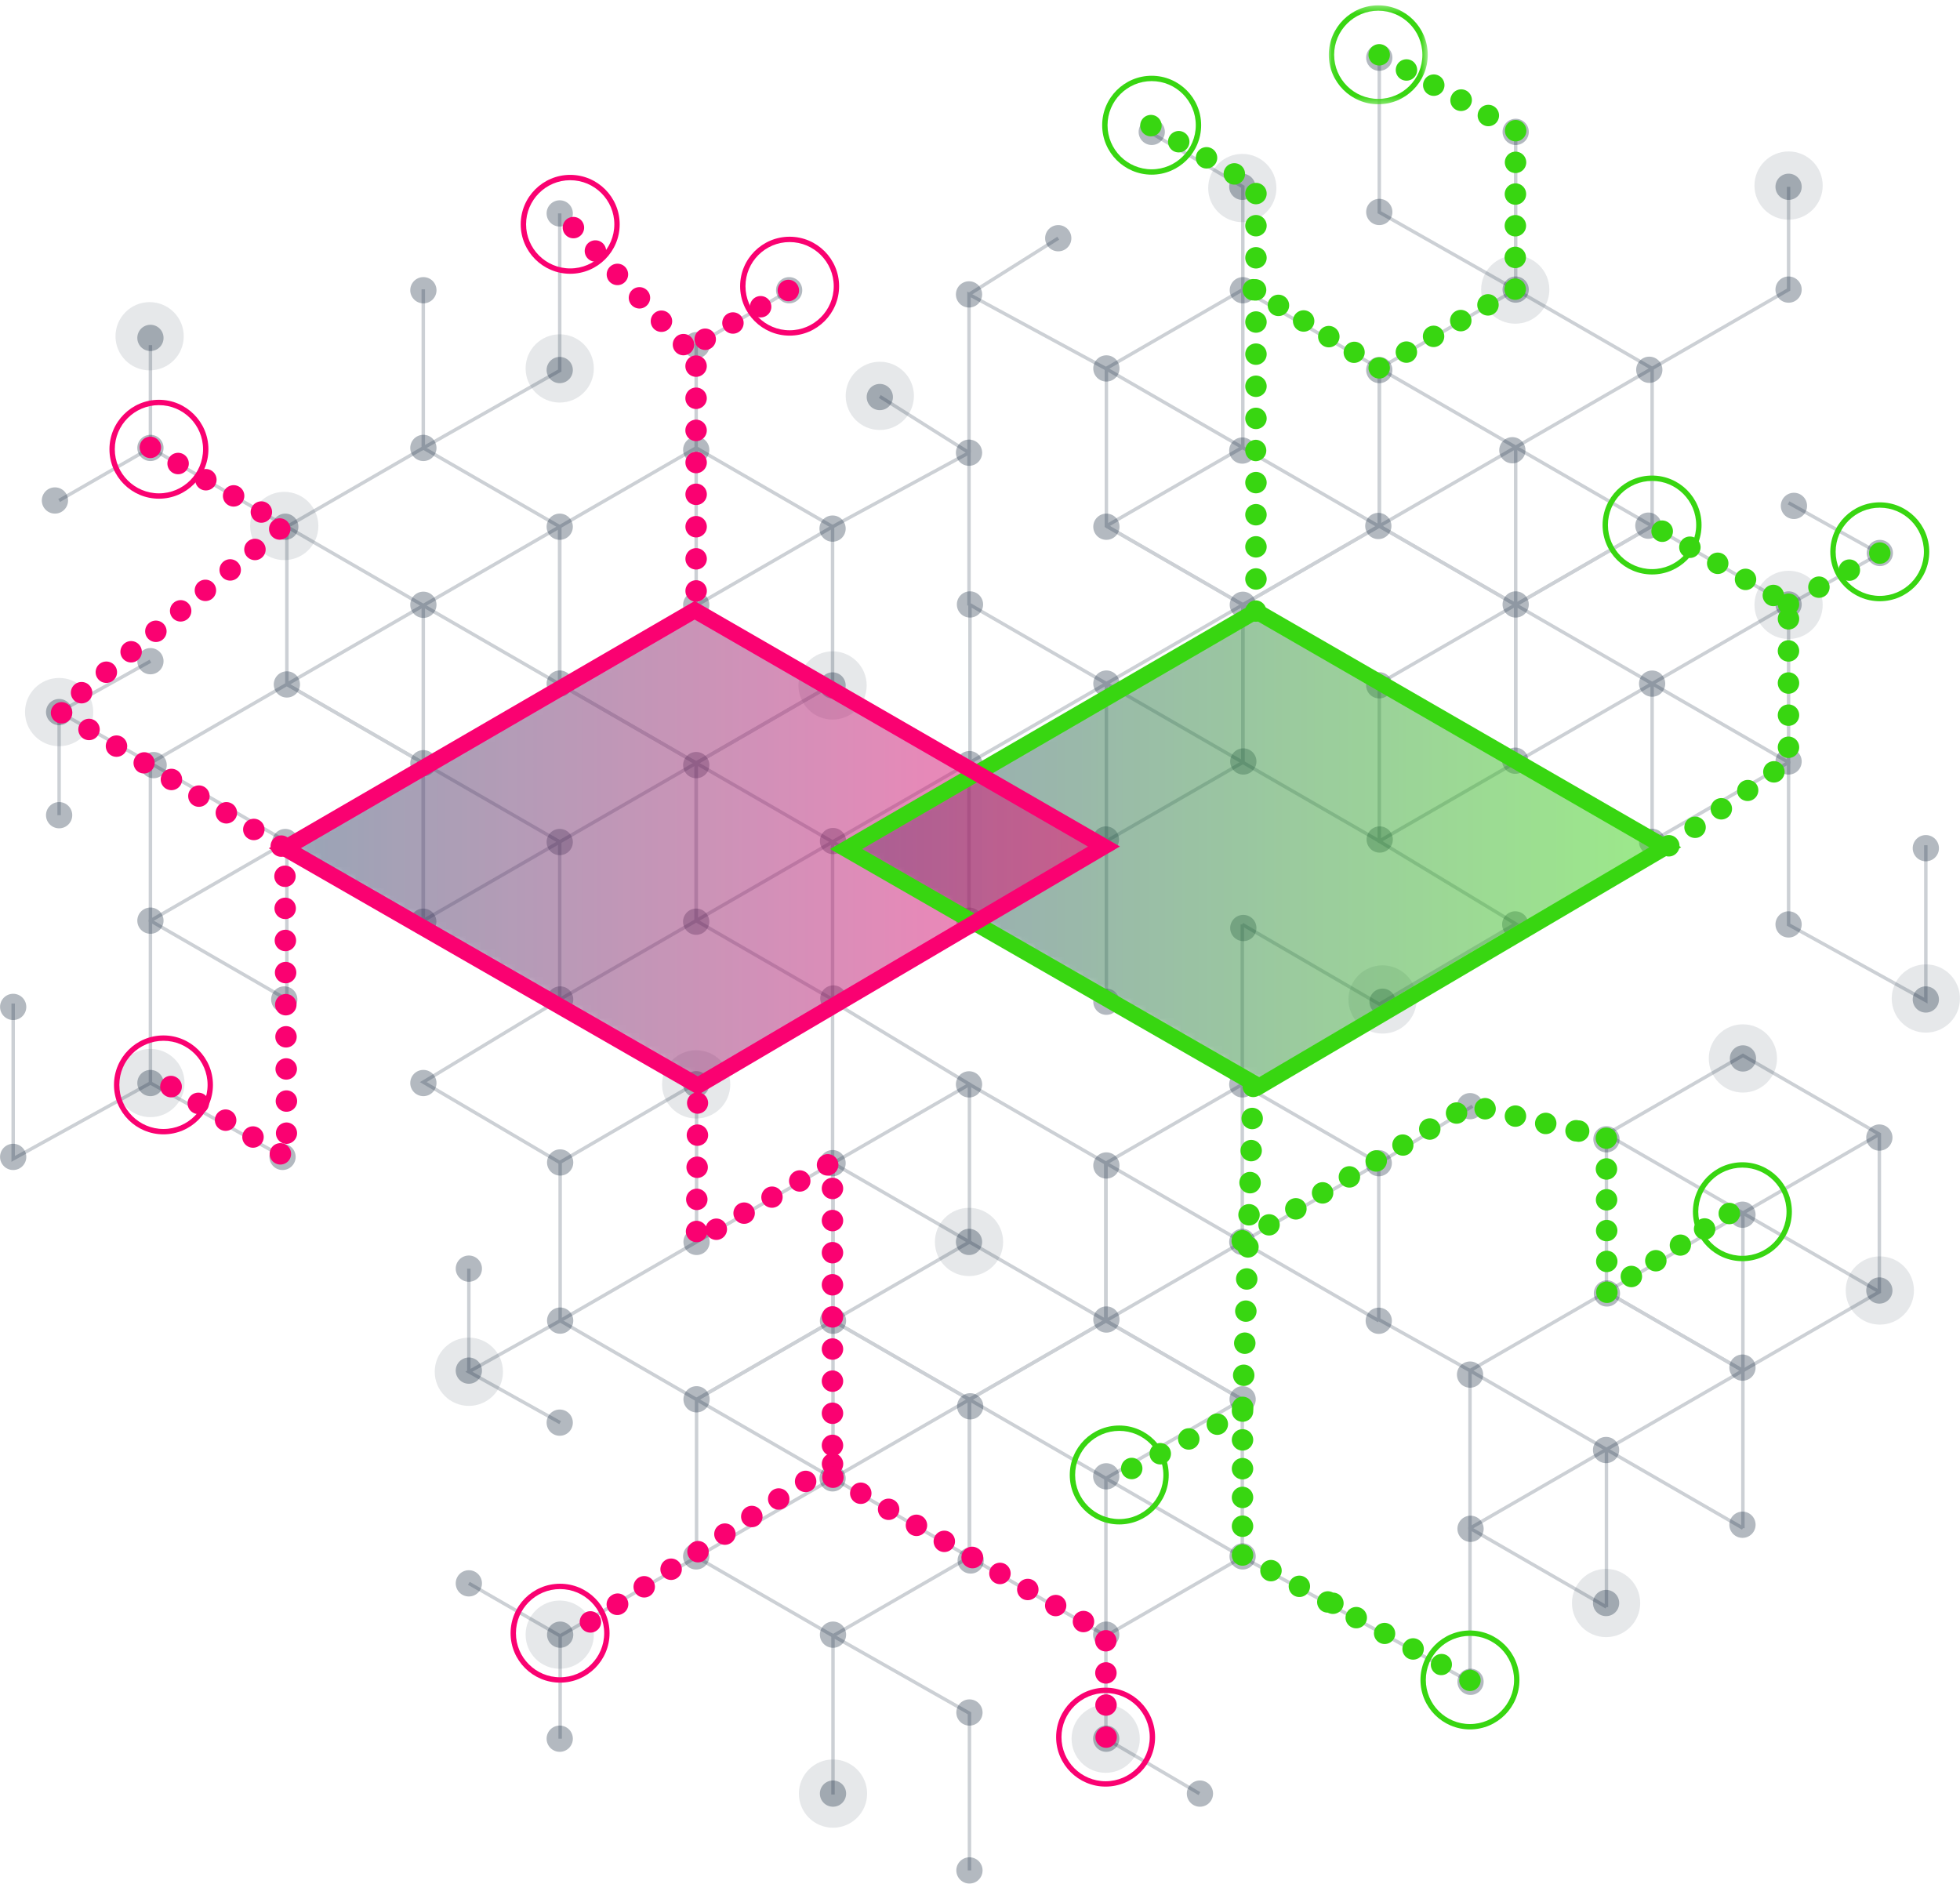 <svg xmlns="http://www.w3.org/2000/svg" xmlns:xlink="http://www.w3.org/1999/xlink" width="284" height="273" viewBox="0 0 284 273">
    <defs>
        <path id="a" d="M.515 34.713L59.895.238l59.308 34.224-58.831 34.647z"/>
        <linearGradient id="b" x1="0%" x2="100.016%" y1="50.002%" y2="50.002%">
            <stop offset="0%" stop-color="#304A6C"/>
            <stop offset="100%" stop-color="#38D611"/>
        </linearGradient>
        <path id="d" d="M.656 34.604L60.036.129l59.308 34.223L60.51 69z"/>
        <linearGradient id="e" x1="-.143%" y1="49.996%" y2="49.996%">
            <stop offset="0%" stop-color="#304A6C"/>
            <stop offset="100%" stop-color="#FA0171"/>
        </linearGradient>
        <path id="g" d="M.102.33h14.34V14.66H.101z"/>
    </defs>
    <g fill="none" fill-rule="evenodd">
        <g stroke="#00152B" stroke-width=".5" opacity=".2">
            <path d="M81.103 99.155V76.32L61.332 64.903 41.568 76.32v22.835l19.764 11.417z"/>
            <path d="M61.332 110.588v-22.85L41.568 76.32 21.797 64.903V50.008"/>
            <path d="M81.103 76.32L61.332 87.738 41.568 99.155M81.103 99.155L61.332 87.738M120.638 99.147l-19.764 11.418v22.834l19.764 11.418 19.771-11.418v-22.834"/>
            <path d="M100.874 110.565l19.764 11.417v45.933"/>
            <path d="M140.41 110.565l-19.772 11.417-19.764 11.417"/>
            <path d="M120.638 121.982l19.771 11.417 13.587 8.259 6.317 3.842V99.046l19.77-11.417M120.638 99.147V76.313l-19.764-11.418-19.771 11.418v22.834l19.771 11.418z"/>
            <path d="M81.103 99.147l19.771-11.417 19.764-11.417 19.771-10.72V87.73M61.332 133.407v-22.835L41.568 99.155l-19.771 11.417v22.835l19.771 11.417"/>
            <path d="M21.797 95.802l-13.23 7.374 13.23 7.396 19.771 11.418v22.85"/>
            <path d="M61.332 110.572L41.568 121.99l-19.771 11.417v23.518l-19.888 10.99v-22.508M61.332 133.407L41.568 121.99"/>
            <path d="M100.874 133.4v-22.835L81.103 99.147l-19.771 11.418v22.834l19.771 11.418z"/>
            <path d="M61.332 110.565l19.771 11.417v22.85l-19.771 11.96 19.771 11.643 19.771-11.51M100.874 110.565l-19.771 11.417-19.771 11.417M8.567 72.517l13.23-7.614M8.567 118.117v-14.941M81.103 30.923v22.772L61.332 64.903V41.921M120.638 99.147L100.874 87.73V50.008l13.549-7.955M127.482 57.452l12.927 8.142M41.568 167.915l-19.771-10.99M272.314 187.18v-22.835l-19.771-11.417-19.772 11.417v22.835l19.772 11.417z"/>
            <path d="M272.314 164.345l-19.771 11.417-19.772 11.418M252.543 221.432v-22.835L232.77 187.18 213 198.597v22.835l19.771 11.41"/>
            <path d="M199.778 191.192L213 198.597l19.771 11.417v22.843"/>
            <path d="M213 244.166v-22.734l19.771-11.418 19.772-11.417v-22.858M252.543 221.424l-19.772-11.41M199.855 76.22V53.384l19.764-11.418 19.771 11.418v22.834L219.62 87.637z"/>
            <path d="M219.619 87.645V64.802l19.771-11.417 19.772-11.418V27.065"/>
            <path d="M199.855 53.385l19.764 11.417L239.39 76.22M199.855 76.22l19.764-11.418M160.313 76.212l19.77 11.417v22.835l-19.77 11.41-19.764-11.41V87.629"/>
            <path d="M140.549 87.629l19.764 11.417 19.77 11.418M160.313 99.046l-19.764 11.418M160.313 76.212V53.377l19.77-11.417 19.772 11.417v22.835l-19.771 11.417z"/>
            <path d="M199.716 76.212l-19.764-11.418-19.771-11.417-19.772-10.719V65.57M219.619 110.464V87.637l19.771-11.418 19.772 11.418v22.827L239.39 121.88"/>
            <path d="M259.162 72.859l13.222 7.373-13.222 7.405-19.772 11.417v22.843"/>
            <path d="M219.619 87.637l19.771 11.417 19.772 11.41v23.517l19.887 10.999V122.47M219.619 110.464l19.771-11.41"/>
            <path d="M180.084 110.464V87.629l19.771-11.417 19.764 11.417v22.835l-19.764 11.41z"/>
            <path d="M219.619 87.629l-19.764 11.417v22.843l19.764 11.968-19.764 11.643-19.849-11.557"/>
            <path d="M180.084 87.629l19.771 11.417 19.764 11.418M199.855 7.98v22.772l19.764 11.215V18.985M160.313 76.212l19.77-11.418V27.065l-13.547-7.956M153.337 34.516l-12.928 8.142M140.471 202.78v22.835l-19.771 11.41-19.771-11.41v-22.834l19.771-11.418z"/>
            <path d="M120.7 191.348v22.85l-19.771 11.417-19.764 11.41v14.902M140.471 225.615L120.7 214.198l-19.771-11.417M140.471 202.78L120.7 214.199M180.006 202.788l-19.763-11.417v-22.835l19.763-11.417 19.772 11.417v22.835"/>
            <path d="M160.243 191.371l19.763-11.417v-46.011"/>
            <path d="M199.778 191.371l-19.772-11.417-19.763-11.418"/>
            <path d="M180.006 179.954l19.772-11.418 13.587-8.258M180.006 202.788v22.827l-19.763 11.418-19.772-11.418v-22.827l19.772-11.417z"/>
            <path d="M140.471 202.788l19.772 11.418 19.763 11.41 14.837 8.048L213 243.684M120.7 168.528v22.835l-19.771 11.418-19.764-11.418v-22.835"/>
            <path d="M81.165 206.134l-13.23-7.374 13.23-7.397 19.764-11.417v-22.85M120.7 168.528l-19.771 11.418M160.243 168.536v22.835l-19.772 11.417-19.771-11.417v-22.835l19.771-11.417z"/>
            <path d="M120.7 191.371l19.771-11.417v-22.85L120.7 145.142"/>
            <path d="M160.243 191.371l-19.772-11.417-19.771-11.418M67.935 229.418l13.23 7.615M67.935 183.819v14.941M140.471 271.013V248.24L120.7 237.025v22.99M180.006 202.788l-19.763 11.418V251.927l13.548 7.956M232.771 164.345l39.543 22.835"/>
        </g>
        <g fill="#00152B" fill-rule="nonzero" opacity=".3" transform="translate(0 6)">
            <ellipse cx="21.797" cy="42.961" rx="1.901" ry="1.902"/>
            <ellipse cx="7.961" cy="66.517" rx="1.901" ry="1.902"/>
            <ellipse cx="21.797" cy="58.903" rx="1.901" ry="1.902"/>
            <ellipse cx="41.335" cy="70.32" rx="1.901" ry="1.902"/>
            <ellipse cx="61.347" cy="81.629" rx="1.901" ry="1.902"/>
            <ellipse cx="100.882" cy="81.629" rx="1.901" ry="1.902"/>
            <ellipse cx="61.347" cy="58.903" rx="1.901" ry="1.902"/>
            <ellipse cx="61.347" cy="36.053" rx="1.901" ry="1.902"/>
            <ellipse cx="81.103" cy="24.923" rx="1.901" ry="1.902"/>
            <ellipse cx="81.103" cy="47.618" rx="1.901" ry="1.902"/>
            <ellipse cx="81.103" cy="70.32" rx="1.901" ry="1.902"/>
            <ellipse cx="81.103" cy="93.046" rx="1.901" ry="1.902"/>
            <ellipse cx="61.347" cy="104.588" rx="1.901" ry="1.902"/>
            <ellipse cx="61.332" cy="127.547" rx="1.901" ry="1.902"/>
            <ellipse cx="41.335" cy="116.005" rx="1.901" ry="1.902"/>
            <ellipse cx="41.188" cy="138.817" rx="1.901" ry="1.902"/>
            <ellipse cx="21.797" cy="127.399" rx="1.901" ry="1.902"/>
            <ellipse cx="21.797" cy="150.925" rx="1.901" ry="1.902"/>
            <ellipse cx="40.939" cy="161.628" rx="1.901" ry="1.902"/>
            <ellipse cx="1.909" cy="161.628" rx="1.901" ry="1.902"/>
            <ellipse cx="1.909" cy="139.896" rx="1.901" ry="1.902"/>
            <ellipse cx="81.103" cy="116.005" rx="1.901" ry="1.902"/>
            <ellipse cx="81.165" cy="138.817" rx="1.901" ry="1.902"/>
            <ellipse cx="100.874" cy="127.547" rx="1.901" ry="1.902"/>
            <ellipse cx="61.347" cy="150.925" rx="1.901" ry="1.902"/>
            <ellipse cx="100.882" cy="59.175" rx="1.901" ry="1.902"/>
            <ellipse cx="100.936" cy="44.008" rx="1.901" ry="1.902"/>
            <ellipse cx="114.345" cy="36.053" rx="1.901" ry="1.902"/>
            <ellipse cx="120.638" cy="70.592" rx="1.901" ry="1.902"/>
            <ellipse cx="127.482" cy="51.529" rx="1.901" ry="1.902"/>
            <ellipse cx="140.409" cy="59.594" rx="1.901" ry="1.902"/>
            <ellipse cx="140.409" cy="36.658" rx="1.901" ry="1.902"/>
            <ellipse cx="153.337" cy="28.516" rx="1.901" ry="1.902"/>
            <ellipse cx="160.313" cy="47.385" rx="1.901" ry="1.902"/>
            <ellipse cx="160.313" cy="70.32" rx="1.901" ry="1.902"/>
            <ellipse cx="199.716" cy="70.212" rx="1.901" ry="1.902"/>
            <ellipse cx="180.006" cy="59.283" rx="1.901" ry="1.902"/>
            <ellipse cx="180.084" cy="81.629" rx="1.901" ry="1.902"/>
            <ellipse cx="180.154" cy="104.332" rx="1.901" ry="1.902"/>
            <ellipse cx="219.557" cy="104.223" rx="1.901" ry="1.902"/>
            <ellipse cx="239.39" cy="93.054" rx="1.901" ry="1.902"/>
            <ellipse cx="239.39" cy="115.982" rx="1.901" ry="1.902"/>
            <ellipse cx="219.557" cy="127.943" rx="1.901" ry="1.902"/>
            <ellipse cx="200.329" cy="139.143" rx="1.901" ry="1.902"/>
            <ellipse cx="180.154" cy="128.463" rx="1.901" ry="1.902"/>
            <ellipse cx="180.006" cy="151.119" rx="1.901" ry="1.902"/>
            <ellipse cx="199.778" cy="162.536" rx="1.901" ry="1.902"/>
            <ellipse cx="160.313" cy="162.87" rx="1.901" ry="1.902"/>
            <ellipse cx="213.008" cy="154.278" rx="1.901" ry="1.902"/>
            <ellipse cx="259.162" cy="104.332" rx="1.901" ry="1.902"/>
            <ellipse cx="279.049" cy="116.898" rx="1.901" ry="1.902"/>
            <ellipse cx="279.049" cy="138.817" rx="1.901" ry="1.902"/>
            <ellipse cx="259.162" cy="127.943" rx="1.901" ry="1.902"/>
            <ellipse cx="199.848" cy="93.295" rx="1.901" ry="1.902"/>
            <ellipse cx="199.917" cy="115.64" rx="1.901" ry="1.902"/>
            <ellipse cx="199.855" cy="47.618" rx="1.901" ry="1.902"/>
            <ellipse cx="180.084" cy="36.053" rx="1.901" ry="1.902"/>
            <ellipse cx="238.847" cy="70.165" rx="1.901" ry="1.902"/>
            <ellipse cx="219.138" cy="59.237" rx="1.901" ry="1.902"/>
            <ellipse cx="219.619" cy="81.582" rx="1.901" ry="1.902"/>
            <ellipse cx="252.481" cy="170.003" rx="1.901" ry="1.902"/>
            <ellipse cx="272.314" cy="158.826" rx="1.901" ry="1.902"/>
            <ellipse cx="272.314" cy="180.986" rx="1.901" ry="1.902"/>
            <ellipse cx="252.481" cy="192.162" rx="1.901" ry="1.902"/>
            <ellipse cx="232.771" cy="159.075" rx="1.901" ry="1.902"/>
            <ellipse cx="232.841" cy="181.413" rx="1.901" ry="1.902"/>
            <ellipse cx="232.717" cy="204.1" rx="1.901" ry="1.902"/>
            <ellipse cx="252.481" cy="214.927" rx="1.901" ry="1.902"/>
            <ellipse cx="232.717" cy="226.267" rx="1.901" ry="1.902"/>
            <ellipse cx="213.008" cy="193.171" rx="1.901" ry="1.902"/>
            <ellipse cx="180.006" cy="173.946" rx="1.901" ry="1.902"/>
            <ellipse cx="160.313" cy="185.192" rx="1.901" ry="1.902"/>
            <ellipse cx="199.778" cy="185.371" rx="1.901" ry="1.902"/>
            <ellipse cx="213.078" cy="215.517" rx="1.901" ry="1.902"/>
            <ellipse cx="180.053" cy="196.75" rx="1.901" ry="1.902"/>
            <ellipse cx="160.289" cy="207.911" rx="1.901" ry="1.902"/>
            <ellipse cx="180.053" cy="219.514" rx="1.901" ry="1.902"/>
            <ellipse cx="160.289" cy="230.854" rx="1.901" ry="1.902"/>
            <ellipse cx="160.289" cy="245.927" rx="1.901" ry="1.902"/>
            <ellipse cx="140.471" cy="265.013" rx="1.901" ry="1.902"/>
            <ellipse cx="140.471" cy="242.132" rx="1.901" ry="1.902"/>
            <ellipse cx="120.7" cy="253.883" rx="1.901" ry="1.902"/>
            <ellipse cx="120.7" cy="230.854" rx="1.901" ry="1.902"/>
            <ellipse cx="100.874" cy="219.514" rx="1.901" ry="1.902"/>
            <ellipse cx="81.165" cy="230.854" rx="1.901" ry="1.902"/>
            <ellipse cx="81.103" cy="245.927" rx="1.901" ry="1.902"/>
            <ellipse cx="67.935" cy="223.418" rx="1.901" ry="1.902"/>
            <ellipse cx="173.869" cy="253.883" rx="1.901" ry="1.902"/>
            <ellipse cx="140.58" cy="197.766" rx="1.901" ry="1.902"/>
            <ellipse cx="120.638" cy="208.206" rx="1.901" ry="1.902"/>
            <ellipse cx="100.929" cy="196.75" rx="1.901" ry="1.902"/>
            <ellipse cx="120.7" cy="185.371" rx="1.901" ry="1.902"/>
            <ellipse cx="140.409" cy="173.946" rx="1.901" ry="1.902"/>
            <ellipse cx="140.409" cy="151.119" rx="1.901" ry="1.902"/>
            <ellipse cx="120.638" cy="162.536" rx="1.901" ry="1.902"/>
            <ellipse cx="100.929" cy="173.946" rx="1.901" ry="1.902"/>
            <ellipse cx="81.165" cy="185.348" rx="1.901" ry="1.902"/>
            <ellipse cx="81.165" cy="162.435" rx="1.901" ry="1.902"/>
            <ellipse cx="100.874" cy="151.096" rx="1.901" ry="1.902"/>
            <ellipse cx="67.935" cy="192.597" rx="1.901" ry="1.902"/>
            <ellipse cx="67.935" cy="177.819" rx="1.901" ry="1.902"/>
            <ellipse cx="81.103" cy="200.134" rx="1.901" ry="1.902"/>
            <ellipse cx="140.65" cy="220.104" rx="1.901" ry="1.902"/>
            <ellipse cx="213.078" cy="237.684" rx="1.901" ry="1.902"/>
            <ellipse cx="252.55" cy="147.362" rx="1.901" ry="1.902"/>
            <ellipse cx="238.979" cy="47.579" rx="1.901" ry="1.902"/>
            <ellipse cx="259.162" cy="21.065" rx="1.901" ry="1.902"/>
            <ellipse cx="219.619" cy="35.96" rx="1.901" ry="1.902"/>
            <ellipse cx="259.162" cy="35.96" rx="1.901" ry="1.902"/>
            <ellipse cx="259.938" cy="67.301" rx="1.901" ry="1.902"/>
            <ellipse cx="272.384" cy="74.124" rx="1.901" ry="1.902"/>
            <ellipse cx="259.162" cy="81.582" rx="1.901" ry="1.902"/>
            <ellipse cx="219.619" cy="13.109" rx="1.901" ry="1.902"/>
            <ellipse cx="199.855" cy="2.36" rx="1.901" ry="1.902"/>
            <ellipse cx="199.855" cy="24.713" rx="1.901" ry="1.902"/>
            <ellipse cx="180.006" cy="21.065" rx="1.901" ry="1.902"/>
            <ellipse cx="166.885" cy="13.109" rx="1.901" ry="1.902"/>
            <ellipse cx="120.638" cy="93.318" rx="1.901" ry="1.902"/>
            <ellipse cx="100.882" cy="104.86" rx="1.901" ry="1.902"/>
            <ellipse cx="120.7" cy="115.866" rx="1.901" ry="1.902"/>
            <ellipse cx="120.754" cy="138.677" rx="1.901" ry="1.902"/>
            <ellipse cx="140.464" cy="127.407" rx="1.901" ry="1.902"/>
            <ellipse cx="160.313" cy="139.143" rx="1.901" ry="1.902"/>
            <ellipse cx="140.471" cy="104.72" rx="1.901" ry="1.902"/>
            <ellipse cx="160.313" cy="93.046" rx="1.901" ry="1.902"/>
            <ellipse cx="140.549" cy="81.582" rx="1.901" ry="1.902"/>
            <ellipse cx="160.243" cy="115.64" rx="1.901" ry="1.902"/>
            <ellipse cx="41.568" cy="93.171" rx="1.901" ry="1.902"/>
            <ellipse cx="22.262" cy="104.86" rx="1.901" ry="1.902"/>
            <ellipse cx="8.567" cy="97.176" rx="1.901" ry="1.902"/>
            <ellipse cx="8.567" cy="112.117" rx="1.901" ry="1.902"/>
            <ellipse cx="21.797" cy="89.802" rx="1.901" ry="1.902"/>
        </g>
        <g fill="#00152B" fill-rule="nonzero" opacity=".1" transform="translate(3.104 21.523)">
            <ellipse cx="18.576" cy="27.197" rx="4.943" ry="4.944"/>
            <ellipse cx="77.999" cy="31.861" rx="4.943" ry="4.944"/>
            <ellipse cx="124.378" cy="35.835" rx="4.943" ry="4.944"/>
            <ellipse cx="256.058" cy="5.363" rx="4.943" ry="4.944"/>
            <ellipse cx="216.453" cy="20.436" rx="4.943" ry="4.944"/>
            <ellipse cx="176.903" cy="5.72" rx="4.943" ry="4.944"/>
            <ellipse cx="256.058" cy="66.121" rx="4.943" ry="4.944"/>
            <ellipse cx="275.946" cy="123.154" rx="4.943" ry="4.944"/>
            <ellipse cx="269.28" cy="165.462" rx="4.943" ry="4.944"/>
            <ellipse cx="229.613" cy="210.744" rx="4.943" ry="4.944"/>
            <ellipse cx="249.439" cy="131.839" rx="4.943" ry="4.944"/>
            <ellipse cx="157.108" cy="230.404" rx="4.943" ry="4.944"/>
            <ellipse cx="117.596" cy="238.36" rx="4.943" ry="4.944"/>
            <ellipse cx="77.999" cy="215.331" rx="4.943" ry="4.944"/>
            <ellipse cx="197.225" cy="123.293" rx="4.943" ry="4.944"/>
            <ellipse cx="97.77" cy="135.596" rx="4.943" ry="4.944"/>
            <ellipse cx="117.534" cy="77.795" rx="4.943" ry="4.944"/>
            <ellipse cx="5.463" cy="81.652" rx="4.943" ry="4.944"/>
            <ellipse cx="64.831" cy="177.237" rx="4.943" ry="4.944"/>
            <ellipse cx="137.305" cy="158.43" rx="4.943" ry="4.944"/>
            <ellipse cx="18.693" cy="135.402" rx="4.943" ry="4.944"/>
            <ellipse cx="38.084" cy="54.688" rx="4.943" ry="4.944"/>
        </g>
        <g transform="translate(122.601 88.085)">
            <mask id="c" fill="#fff">
                <use xlink:href="#a"/>
            </mask>
            <path fill="url(#b)" d="M.515 34.713L59.895.238l59.308 34.224-58.831 34.647z" mask="url(#c)" opacity=".7"/>
        </g>
        <g transform="translate(41.126 88.085)">
            <mask id="f" fill="#fff">
                <use xlink:href="#d"/>
            </mask>
            <path fill="url(#e)" d="M.656 34.604L60.036.129l59.308 34.223L60.51 69z" mask="url(#f)" opacity=".7"/>
        </g>
        <path fill="#FA0171" d="M82.62 26.112c-3.524 0-6.393 2.867-6.393 6.391s2.869 6.39 6.394 6.39 6.394-2.866 6.394-6.39c0-3.524-2.869-6.39-6.394-6.39m0 13.556c-3.954 0-7.17-3.214-7.17-7.166 0-3.95 3.216-7.166 7.17-7.166 3.953 0 7.17 3.215 7.17 7.166 0 3.952-3.217 7.166-7.17 7.166M114.413 35.075c-3.526 0-6.394 2.867-6.394 6.391s2.868 6.39 6.394 6.39c3.525 0 6.394-2.866 6.394-6.39 0-3.524-2.87-6.39-6.394-6.39m0 13.556c-3.954 0-7.17-3.214-7.17-7.166 0-3.95 3.216-7.166 7.17-7.166 3.953 0 7.17 3.215 7.17 7.166 0 3.952-3.217 7.166-7.17 7.166M23.029 58.702c-3.526 0-6.394 2.867-6.394 6.39 0 3.525 2.868 6.391 6.394 6.391 3.525 0 6.393-2.866 6.393-6.39 0-3.524-2.868-6.39-6.393-6.39m0 13.556c-3.954 0-7.17-3.215-7.17-7.166 0-3.95 3.216-7.166 7.17-7.166 3.953 0 7.17 3.215 7.17 7.166 0 3.951-3.217 7.166-7.17 7.166M23.685 150.804c-3.525 0-6.394 2.866-6.394 6.39 0 3.524 2.869 6.39 6.394 6.39s6.394-2.866 6.394-6.39c0-3.524-2.869-6.39-6.394-6.39m0 13.556c-3.954 0-7.17-3.214-7.17-7.165s3.216-7.167 7.17-7.167c3.953 0 7.17 3.216 7.17 7.167 0 3.951-3.217 7.165-7.17 7.165M81.152 230.248c-3.525 0-6.394 2.867-6.394 6.39 0 3.524 2.87 6.39 6.394 6.39 3.525 0 6.394-2.866 6.394-6.39 0-3.523-2.869-6.39-6.394-6.39m0 13.556c-3.953 0-7.17-3.214-7.17-7.166 0-3.95 3.217-7.165 7.17-7.165 3.954 0 7.17 3.214 7.17 7.165 0 3.952-3.216 7.166-7.17 7.166M160.2 245.311c-3.525 0-6.394 2.867-6.394 6.39 0 3.524 2.869 6.39 6.394 6.39s6.394-2.866 6.394-6.39c0-3.523-2.87-6.39-6.394-6.39m0 13.556c-3.954 0-7.17-3.214-7.17-7.165s3.216-7.167 7.17-7.167c3.953 0 7.17 3.216 7.17 7.167 0 3.951-3.217 7.165-7.17 7.165"/>
        <path fill="#38D611" d="M212.994 237.026c-3.525 0-6.394 2.866-6.394 6.39 0 3.525 2.869 6.391 6.394 6.391s6.394-2.866 6.394-6.39c0-3.525-2.869-6.391-6.394-6.391m0 13.557c-3.954 0-7.17-3.215-7.17-7.166 0-3.951 3.216-7.167 7.17-7.167 3.953 0 7.17 3.216 7.17 7.167 0 3.951-3.217 7.166-7.17 7.166M162.176 207.325c-3.525 0-6.393 2.866-6.393 6.39 0 3.525 2.868 6.391 6.393 6.391 3.526 0 6.394-2.866 6.394-6.39 0-3.525-2.868-6.391-6.394-6.391m0 13.557c-3.953 0-7.17-3.215-7.17-7.166 0-3.951 3.217-7.167 7.17-7.167 3.954 0 7.17 3.216 7.17 7.167 0 3.951-3.216 7.166-7.17 7.166M252.47 169.18c-3.526 0-6.394 2.867-6.394 6.39 0 3.525 2.868 6.391 6.394 6.391 3.525 0 6.393-2.866 6.393-6.39 0-3.524-2.868-6.39-6.393-6.39m0 13.556c-3.954 0-7.17-3.215-7.17-7.167 0-3.95 3.216-7.165 7.17-7.165 3.953 0 7.17 3.215 7.17 7.165 0 3.952-3.217 7.167-7.17 7.167M272.377 73.56c-3.525 0-6.394 2.867-6.394 6.39 0 3.525 2.869 6.391 6.394 6.391s6.394-2.866 6.394-6.39c0-3.524-2.869-6.39-6.394-6.39m0 13.556c-3.954 0-7.17-3.215-7.17-7.166 0-3.951 3.216-7.166 7.17-7.166 3.953 0 7.17 3.215 7.17 7.166 0 3.951-3.217 7.166-7.17 7.166M239.381 69.682c-3.525 0-6.394 2.867-6.394 6.39 0 3.525 2.87 6.391 6.394 6.391 3.526 0 6.394-2.866 6.394-6.39 0-3.524-2.868-6.391-6.394-6.391m0 13.557c-3.953 0-7.17-3.215-7.17-7.166 0-3.951 3.217-7.167 7.17-7.167 3.954 0 7.17 3.216 7.17 7.167 0 3.951-3.216 7.166-7.17 7.166"/>
        <g transform="translate(192.437 .446)">
            <mask id="h" fill="#fff">
                <use xlink:href="#g"/>
            </mask>
            <path fill="#38D611" d="M7.272 1.105c-3.526 0-6.394 2.866-6.394 6.39 0 3.524 2.868 6.39 6.394 6.39 3.525 0 6.393-2.866 6.393-6.39 0-3.524-2.868-6.39-6.393-6.39m0 13.556c-3.954 0-7.17-3.214-7.17-7.165S3.318.329 7.272.329c3.953 0 7.17 3.216 7.17 7.167 0 3.951-3.217 7.165-7.17 7.165" mask="url(#h)"/>
        </g>
        <path fill="#38D611" d="M166.873 11.752c-3.525 0-6.393 2.867-6.393 6.39 0 3.524 2.868 6.39 6.393 6.39 3.526 0 6.394-2.866 6.394-6.39 0-3.523-2.868-6.39-6.394-6.39m0 13.556c-3.953 0-7.17-3.214-7.17-7.166 0-3.95 3.217-7.165 7.17-7.165 3.954 0 7.17 3.214 7.17 7.165 0 3.952-3.216 7.166-7.17 7.166"/>
        <g>
            <path fill="#38D611" d="M181.545 158.962a1.54 1.54 0 0 1-1.498-1.598 1.552 1.552 0 0 1 1.598-1.504 1.557 1.557 0 0 1 1.498 1.605 1.544 1.544 0 0 1-1.544 1.497h-.054zm-.156 4.654a1.552 1.552 0 0 1-1.497-1.606 1.545 1.545 0 0 1 1.598-1.496 1.547 1.547 0 0 1 1.498 1.604 1.544 1.544 0 0 1-1.544 1.498h-.055zm-.155 4.653a1.552 1.552 0 0 1 .109-3.102 1.55 1.55 0 0 1 1.497 1.598 1.557 1.557 0 0 1-1.551 1.504h-.055zm-.155 4.645a1.557 1.557 0 0 1-1.498-1.604 1.553 1.553 0 1 1 3.104.109 1.545 1.545 0 0 1-1.552 1.495h-.054zm-.147 4.654a1.547 1.547 0 0 1-1.498-1.605 1.546 1.546 0 0 1 1.598-1.498 1.552 1.552 0 0 1 1.498 1.607 1.545 1.545 0 0 1-1.552 1.496h-.046zm-.156 4.653a1.556 1.556 0 0 1-1.497-1.605 1.546 1.546 0 0 1 1.598-1.497 1.54 1.54 0 0 1 1.498 1.598 1.55 1.55 0 0 1-1.544 1.504h-.055zm-.155 4.646a1.552 1.552 0 1 1 .054 0h-.054zm-.155 4.653a1.557 1.557 0 0 1-1.498-1.605 1.553 1.553 0 0 1 3.104.109 1.55 1.55 0 0 1-1.552 1.496h-.054zm-.147 4.653a1.563 1.563 0 0 1-1.506-1.604 1.553 1.553 0 0 1 1.606-1.498 1.546 1.546 0 0 1 1.498 1.599 1.556 1.556 0 0 1-1.552 1.503h-.046zm-.156 4.647a1.562 1.562 0 0 1-1.505-1.598 1.553 1.553 0 0 1 1.606-1.497 1.542 1.542 0 0 1 1.498 1.598 1.544 1.544 0 0 1-1.544 1.497h-.055zm-.155 4.653a1.55 1.55 0 0 1-1.497-1.597 1.547 1.547 0 0 1 1.598-1.505 1.564 1.564 0 0 1 1.505 1.605 1.556 1.556 0 0 1-1.551 1.497h-.055zm-4.997 1.597a1.55 1.55 0 0 1 .66-2.093c.76-.396 1.699-.093 2.095.666a1.55 1.55 0 0 1-.668 2.087 1.578 1.578 0 0 1-.714.178 1.55 1.55 0 0 1-1.373-.838zm-4.136 2.142a1.555 1.555 0 0 1 .668-2.095c.76-.395 1.691-.1 2.087.667.396.76.1 1.691-.667 2.087a1.538 1.538 0 0 1-.707.178c-.566 0-1.101-.31-1.38-.837zm-4.136 2.14c-.388-.76-.093-1.7.668-2.094.76-.395 1.699-.094 2.095.667.388.76.093 1.69-.668 2.086-.225.124-.473.179-.713.179a1.573 1.573 0 0 1-1.382-.838zm-4.128 2.14c-.395-.76-.1-1.698.66-2.094.76-.395 1.7-.093 2.095.668.388.759.093 1.698-.667 2.086a1.485 1.485 0 0 1-.714.178 1.552 1.552 0 0 1-1.374-.837z"/>
            <path fill="#FA0171" d="M112.888 42.875a1.55 1.55 0 0 1 .559-2.124 1.545 1.545 0 0 1 2.118.55c.435.745.186 1.69-.55 2.125a1.515 1.515 0 0 1-.785.217 1.576 1.576 0 0 1-1.342-.768m-4.012 2.358a1.552 1.552 0 1 1 2.126.55c-.248.148-.52.21-.783.21a1.552 1.552 0 0 1-1.343-.76m-4.011 2.35a1.544 1.544 0 0 1 .55-2.117 1.55 1.55 0 1 1 .784 2.885 1.54 1.54 0 0 1-1.334-.768m-4.02 2.357a1.555 1.555 0 0 1 .551-2.125 1.557 1.557 0 0 1 2.126.56 1.544 1.544 0 0 1-.55 2.116c-.249.148-.52.218-.784.218a1.552 1.552 0 0 1-1.343-.769m-1.536 3.11a1.552 1.552 0 1 1 1.552 1.551c-.854 0-1.552-.69-1.552-1.55m0 4.653a1.552 1.552 0 1 1 3.104 0c0 .86-.691 1.55-1.552 1.56a1.558 1.558 0 0 1-1.552-1.56m0 4.653c0-.852.698-1.551 1.56-1.551a1.55 1.55 0 0 1 1.544 1.551c0 .861-.691 1.551-1.545 1.56a1.56 1.56 0 0 1-1.56-1.56m.009 4.654c0-.853.69-1.552 1.551-1.552.854 0 1.545.7 1.552 1.552 0 .86-.698 1.55-1.552 1.56a1.553 1.553 0 0 1-1.551-1.56m0 4.653a1.552 1.552 0 1 1 3.103 0 1.552 1.552 0 0 1-3.103 0m0 4.653a1.551 1.551 0 1 1 3.102 0 1.551 1.551 0 0 1-3.102 0m0 4.654a1.551 1.551 0 1 1 3.102 0 1.551 1.551 0 0 1-3.102 0m0 4.653a1.551 1.551 0 1 1 3.103 0c0 .861-.69 1.551-1.552 1.56a1.553 1.553 0 0 1-1.551-1.56M21.007 66.158a1.548 1.548 0 1 1 1.56-2.676c.745.434.993 1.38.558 2.117a1.55 1.55 0 0 1-1.342.776c-.264 0-.536-.07-.776-.217m4.02 2.35a1.557 1.557 0 0 1-.56-2.125 1.548 1.548 0 0 1 2.127-.559c.737.435.985 1.38.558 2.118a1.57 1.57 0 0 1-1.342.775c-.271 0-.535-.07-.784-.21m4.02 2.343a1.562 1.562 0 0 1-.559-2.125 1.564 1.564 0 0 1 2.126-.558c.737.433.993 1.38.559 2.125a1.559 1.559 0 0 1-2.126.558m4.027 2.342a1.548 1.548 0 0 1-.559-2.125 1.554 1.554 0 0 1 2.119-.558c.745.434.993 1.38.558 2.125a1.542 1.542 0 0 1-1.342.768c-.264 0-.528-.07-.776-.21m4.02 2.342a1.551 1.551 0 1 1 .776.21c-.264 0-.528-.062-.777-.21m2.243 2.102a1.549 1.549 0 0 1 .21-2.18 1.542 1.542 0 0 1 2.18.203c.55.667.458 1.644-.21 2.187-.287.24-.636.356-.985.356-.442 0-.885-.193-1.195-.566M35.742 80.6a1.549 1.549 0 0 1 .21-2.18 1.546 1.546 0 0 1 2.188.21c.543.66.45 1.636-.21 2.18-.287.24-.636.356-.985.356a1.56 1.56 0 0 1-1.203-.566m-3.585 2.97a1.558 1.558 0 0 1 .21-2.187 1.551 1.551 0 0 1 2.18.209c.551.66.458 1.637-.201 2.18-.295.24-.644.357-.994.357-.442 0-.884-.194-1.195-.559m-3.585 2.963a1.551 1.551 0 0 1 .202-2.187 1.56 1.56 0 0 1 2.188.21c.544.659.45 1.636-.21 2.179-.286.24-.635.356-.985.356-.45 0-.892-.186-1.195-.558m-3.592 2.963a1.549 1.549 0 0 1 .21-2.18 1.542 1.542 0 0 1 2.18.202 1.55 1.55 0 0 1-.202 2.187 1.608 1.608 0 0 1-.993.357c-.443 0-.885-.194-1.195-.566m-3.593 2.962a1.549 1.549 0 0 1 .21-2.179 1.547 1.547 0 0 1 2.188.21 1.55 1.55 0 0 1-1.195 2.536 1.56 1.56 0 0 1-1.203-.567m-3.585 2.97a1.558 1.558 0 0 1 .21-2.186 1.551 1.551 0 0 1 2.18.208c.551.66.458 1.638-.21 2.18-.286.24-.636.357-.985.357-.442 0-.884-.194-1.195-.558m-3.585 2.962a1.55 1.55 0 0 1 .202-2.187 1.56 1.56 0 0 1 2.188.21c.543.659.45 1.636-.21 2.18-.286.24-.636.356-.985.356-.45 0-.892-.186-1.195-.559m-3.592 2.963a1.55 1.55 0 1 1 2.39-1.978 1.55 1.55 0 0 1-.202 2.187 1.604 1.604 0 0 1-.993.357c-.443 0-.885-.194-1.195-.566m-2.507 3.25a1.544 1.544 0 0 1-.527-2.125 1.557 1.557 0 0 1 2.134-.528c.737.45.97 1.396.52 2.132-.288.482-.8.746-1.327.746-.272 0-.551-.07-.8-.225m3.98 2.419a1.555 1.555 0 0 1-.527-2.133 1.554 1.554 0 0 1 2.134-.519c.73.442.97 1.396.52 2.125a1.544 1.544 0 0 1-2.126.527m3.973 2.413a1.556 1.556 0 0 1-.52-2.133 1.56 1.56 0 0 1 2.134-.52c.73.442.97 1.403.52 2.133-.287.48-.8.744-1.327.744-.272 0-.551-.07-.807-.224m3.98 2.412a1.553 1.553 0 0 1 1.614-2.652c.73.449.963 1.403.52 2.132-.294.48-.799.744-1.327.744-.271 0-.55-.07-.807-.224m3.981 2.42a1.56 1.56 0 0 1-.52-2.133 1.551 1.551 0 0 1 2.134-.52c.73.442.962 1.396.52 2.133-.295.473-.8.744-1.327.744-.271 0-.55-.077-.807-.225m3.98 2.412a1.556 1.556 0 0 1-.52-2.132 1.557 1.557 0 0 1 2.135-.52c.73.45.962 1.396.52 2.133a1.556 1.556 0 0 1-2.134.52m3.98 2.42a1.546 1.546 0 0 1-.52-2.134 1.544 1.544 0 0 1 2.134-.52c.73.443.963 1.397.52 2.126-.295.48-.807.752-1.334.752-.272 0-.551-.078-.8-.225m3.981 2.412a1.544 1.544 0 0 1-.52-2.133 1.551 1.551 0 0 1 2.134-.52c.73.443.962 1.397.52 2.133a1.556 1.556 0 0 1-2.134.52m3.98 2.411a1.543 1.543 0 0 1-.527-2.124 1.557 1.557 0 0 1 2.134-.527c.737.45.97 1.403.52 2.133-.287.48-.8.744-1.327.744a1.5 1.5 0 0 1-.8-.226m-.209 3.057a1.547 1.547 0 1 1 3.096-.023 1.543 1.543 0 0 1-1.536 1.558h-.016a1.54 1.54 0 0 1-1.544-1.535m.024 4.646c0-.854.69-1.552 1.544-1.56a1.542 1.542 0 0 1 1.56 1.544 1.544 1.544 0 0 1-1.537 1.558h-.016a1.549 1.549 0 0 1-1.551-1.542m.03 4.653a1.552 1.552 0 1 1 1.568 1.543h-.016c-.853 0-1.544-.69-1.551-1.543m.03 4.661a1.554 1.554 0 0 1 1.545-1.567 1.55 1.55 0 1 1 .016 3.102h-.008a1.547 1.547 0 0 1-1.552-1.535m.03 4.646a1.552 1.552 0 1 1 1.56 1.542h-.007a1.549 1.549 0 0 1-1.552-1.542m.03 4.653a1.55 1.55 0 0 1 1.537-1.56 1.55 1.55 0 1 1 .023 3.102h-.015c-.846 0-1.544-.689-1.544-1.542m.023 4.661c0-.86.69-1.559 1.544-1.567.861 0 1.56.683 1.568 1.544a1.56 1.56 0 0 1-1.545 1.558h-.007a1.554 1.554 0 0 1-1.56-1.535m-15.97 3.855a1.548 1.548 0 0 1-.504-2.133 1.552 1.552 0 0 1 2.134-.513 1.554 1.554 0 1 1-1.63 2.645m16.001.8c0-.861.69-1.56 1.544-1.568.854 0 1.56.684 1.56 1.544a1.539 1.539 0 0 1-1.537 1.559H41.5c-.854 0-1.544-.69-1.552-1.535m-12.027 1.636a1.544 1.544 0 0 1-.512-2.133 1.559 1.559 0 0 1 2.133-.511c.73.45.955 1.41.513 2.14a1.566 1.566 0 0 1-1.327.737c-.28 0-.559-.078-.807-.233m3.965 2.443a1.551 1.551 0 1 1 1.622-2.644c.729.45.962 1.403.512 2.132a1.566 1.566 0 0 1-2.134.512m8.093.566c0-.853.683-1.55 1.544-1.56a1.552 1.552 0 0 1 .016 3.103h-.008c-.854 0-1.544-.69-1.552-1.543m-4.136 1.87a1.548 1.548 0 0 1-.504-2.133 1.552 1.552 0 1 1 .504 2.133m3.965 2.435a1.55 1.55 0 1 1 1.63-2.637c.73.45.962 1.404.512 2.133a1.566 1.566 0 0 1-1.327.736c-.28 0-.559-.077-.815-.232"/>
            <path fill="#38D611" d="M240.06 78.303a1.54 1.54 0 0 1-.567-2.117 1.548 1.548 0 0 1 2.118-.566 1.55 1.55 0 1 1-1.552 2.683m4.027 2.335a1.558 1.558 0 0 1-.566-2.125 1.55 1.55 0 1 1 2.685 1.551 1.54 1.54 0 0 1-2.119.574m4.035 2.327a1.552 1.552 0 0 1-.574-2.119 1.56 1.56 0 0 1 2.126-.573c.737.435.994 1.38.567 2.125a1.56 1.56 0 0 1-1.35.775c-.256 0-.528-.07-.769-.208m4.028 2.326a1.547 1.547 0 0 1-.567-2.118 1.548 1.548 0 0 1 2.119-.565c.744.426.993 1.38.566 2.116a1.548 1.548 0 0 1-2.118.567m4.035 2.327a1.55 1.55 0 0 1-.575-2.118 1.566 1.566 0 0 1 2.127-.566c.737.434.993 1.381.566 2.117a1.544 1.544 0 0 1-1.35.776c-.264 0-.528-.062-.768-.209m1.412 2.047a1.552 1.552 0 1 1 1.552 1.551 1.55 1.55 0 0 1-1.552-1.551m0 4.653a1.552 1.552 0 1 1 1.552 1.551 1.55 1.55 0 0 1-1.552-1.55m0 4.652a1.552 1.552 0 1 1 1.552 1.551 1.55 1.55 0 0 1-1.552-1.55m0 4.653a1.552 1.552 0 1 1 1.552 1.551 1.55 1.55 0 0 1-1.552-1.551m0 4.653a1.552 1.552 0 1 1 1.552 1.551 1.55 1.55 0 0 1-1.552-1.55m-1.831 4.452a1.547 1.547 0 0 1 .38-2.164 1.552 1.552 0 1 1 .892 2.822c-.489 0-.97-.232-1.272-.658m-3.81 2.676a1.555 1.555 0 0 1 2.545-1.784 1.55 1.55 0 0 1-.38 2.155 1.527 1.527 0 0 1-.893.287 1.56 1.56 0 0 1-1.272-.658m-3.803 2.675a1.553 1.553 0 0 1 .373-2.164 1.563 1.563 0 0 1 2.165.38 1.555 1.555 0 0 1-1.273 2.444c-.48 0-.962-.225-1.265-.66m-3.81 2.684a1.546 1.546 0 0 1 .38-2.164 1.546 1.546 0 0 1 2.158.371 1.548 1.548 0 0 1-.38 2.164c-.264.194-.582.28-.885.28-.489 0-.97-.225-1.272-.651m-3.81 2.675a1.56 1.56 0 0 1 .38-2.163 1.545 1.545 0 0 1 2.157.379 1.544 1.544 0 0 1-.373 2.157 1.527 1.527 0 0 1-.892.287c-.489 0-.97-.233-1.272-.66M165.986 19.546a1.563 1.563 0 0 1-.566-2.124 1.566 1.566 0 0 1 2.126-.567c.737.435.993 1.38.567 2.125a1.573 1.573 0 0 1-1.35.776 1.57 1.57 0 0 1-.777-.21m4.035 2.335a1.551 1.551 0 0 1-.566-2.125 1.548 1.548 0 0 1 2.118-.567c.745.435.994 1.38.567 2.125a1.554 1.554 0 0 1-1.35.769c-.264 0-.528-.063-.769-.202m4.028 2.327a1.543 1.543 0 0 1-.567-2.118 1.547 1.547 0 0 1 2.119-.566c.744.427.993 1.38.566 2.117a1.56 1.56 0 0 1-1.35.775c-.256 0-.528-.062-.768-.208m4.027 2.334a1.558 1.558 0 0 1-.567-2.126 1.556 1.556 0 0 1 2.119-.565 1.55 1.55 0 0 1 .566 2.124 1.548 1.548 0 0 1-2.118.567m2.359 1.505c0-.854.69-1.551 1.552-1.551.853 0 1.552.697 1.552 1.55 0 .86-.699 1.552-1.552 1.552a1.547 1.547 0 0 1-1.552-1.551m0 4.653c0-.854.69-1.55 1.552-1.55.853 0 1.552.696 1.552 1.55 0 .86-.699 1.551-1.552 1.551a1.547 1.547 0 0 1-1.552-1.55m0 4.653c0-.861.69-1.552 1.552-1.552a1.551 1.551 0 1 1 0 3.103 1.547 1.547 0 0 1-1.552-1.551m0 4.653c0-.854.69-1.551 1.552-1.551a1.552 1.552 0 0 1 0 3.102 1.547 1.547 0 0 1-1.552-1.551m0 4.653c0-.853.69-1.55 1.552-1.55.853 0 1.552.697 1.552 1.55a1.551 1.551 0 1 1-3.104 0m0 4.654c0-.854.69-1.551 1.552-1.551.853 0 1.552.697 1.552 1.55 0 .86-.699 1.552-1.552 1.552a1.547 1.547 0 0 1-1.552-1.551m0 4.653c0-.854.69-1.55 1.552-1.55.853 0 1.552.696 1.552 1.55 0 .86-.699 1.551-1.552 1.551a1.547 1.547 0 0 1-1.552-1.55m0 4.653c0-.854.69-1.551 1.552-1.551.853 0 1.552.697 1.552 1.55a1.551 1.551 0 1 1-3.104 0m0 4.654c0-.854.69-1.551 1.552-1.551a1.552 1.552 0 0 1 0 3.102 1.547 1.547 0 0 1-1.552-1.55m0 4.652c0-.853.69-1.55 1.552-1.55.853 0 1.552.697 1.552 1.55 0 .86-.699 1.552-1.552 1.552a1.547 1.547 0 0 1-1.552-1.552m0 4.654c0-.854.69-1.551 1.552-1.551.853 0 1.552.697 1.552 1.55 0 .861-.699 1.552-1.552 1.552a1.547 1.547 0 0 1-1.552-1.551m0 4.653c0-.854.69-1.55 1.552-1.55.853 0 1.552.696 1.552 1.55 0 .86-.699 1.551-1.552 1.551a1.547 1.547 0 0 1-1.552-1.55m0 4.653c0-.854.69-1.551 1.552-1.551.853 0 1.552.697 1.552 1.55 0 .86-.699 1.552-1.552 1.552a1.547 1.547 0 0 1-1.552-1.551m0 4.653c0-.854.69-1.551 1.552-1.551a1.552 1.552 0 0 1 0 3.102 1.547 1.547 0 0 1-1.552-1.55"/>
            <path fill="#FA0171" d="M119.336 212.958a1.544 1.544 0 0 1 .45-2.15 1.537 1.537 0 0 1 2.142.451 1.545 1.545 0 0 1-1.296 2.396 1.551 1.551 0 0 1-1.296-.697m-3.903 2.543a1.556 1.556 0 0 1 .45-2.148 1.544 1.544 0 0 1 2.15.45 1.552 1.552 0 0 1-.45 2.148 1.565 1.565 0 0 1-2.15-.45m-3.895 2.544a1.543 1.543 0 0 1 .45-2.148 1.56 1.56 0 0 1 2.149.45 1.554 1.554 0 0 1-.458 2.148c-.256.17-.55.248-.846.248a1.55 1.55 0 0 1-1.295-.698m-3.904 2.544a1.555 1.555 0 1 1 2.607-1.7 1.554 1.554 0 0 1-.457 2.15 1.573 1.573 0 0 1-2.15-.45m-3.895 2.543a1.556 1.556 0 0 1 .45-2.147 1.559 1.559 0 0 1 2.15.45 1.55 1.55 0 0 1-.45 2.147 1.55 1.55 0 0 1-2.15-.45m-3.895 2.544a1.544 1.544 0 0 1 .45-2.147 1.56 1.56 0 0 1 2.15.45 1.556 1.556 0 0 1-1.297 2.404 1.543 1.543 0 0 1-1.303-.707m-3.903 2.545a1.56 1.56 0 0 1 .45-2.15 1.56 1.56 0 0 1 2.15.45 1.544 1.544 0 0 1-.45 2.15 1.53 1.53 0 0 1-.847.256 1.562 1.562 0 0 1-1.303-.706m-3.896 2.544a1.56 1.56 0 0 1 .45-2.15 1.555 1.555 0 0 1 2.15.458 1.55 1.55 0 0 1-1.296 2.397 1.542 1.542 0 0 1-1.304-.705m-3.895 2.543a1.536 1.536 0 0 1 .45-2.14 1.548 1.548 0 1 1 1.692 2.59 1.54 1.54 0 0 1-2.142-.45m-3.903 2.544a1.555 1.555 0 0 1 .458-2.148 1.545 1.545 0 0 1 2.142.458 1.536 1.536 0 0 1-.45 2.14 1.505 1.505 0 0 1-.846.256 1.564 1.564 0 0 1-1.304-.706"/>
            <path fill="#FA0171" d="M101.085 161.374a1.55 1.55 0 1 1 .031-3.102 1.552 1.552 0 0 1-.015 3.102h-.016zm-.038 4.653a1.551 1.551 0 1 1 .016 0h-.016zm17.52 3.538a1.547 1.547 0 0 1 .567-2.118 1.55 1.55 0 1 1 1.552 2.683 1.548 1.548 0 0 1-2.118-.565zM101 170.68a1.55 1.55 0 1 1 .031-3.102 1.547 1.547 0 0 1 1.536 1.567 1.548 1.548 0 0 1-1.551 1.535H101zm13.54 1.21a1.544 1.544 0 0 1 .567-2.118 1.558 1.558 0 0 1 2.118.567c.427.745.179 1.69-.566 2.117a1.551 1.551 0 0 1-2.118-.565zm4.532.31c0-.86.698-1.551 1.552-1.551a1.55 1.55 0 1 1 0 3.102 1.556 1.556 0 0 1-1.552-1.551zm-8.567 2.024a1.556 1.556 0 0 1 2.693-1.558c.427.745.17 1.698-.566 2.125a1.584 1.584 0 0 1-.776.209c-.536 0-1.063-.28-1.35-.776zm-9.544 1.11a1.551 1.551 0 1 1 .008 0h-.008zm5.517 1.225a1.557 1.557 0 0 1 .567-2.125 1.555 1.555 0 0 1 2.118.566c.435.744.179 1.69-.566 2.118-.24.146-.512.208-.776.208a1.54 1.54 0 0 1-1.343-.767zm12.594.294c0-.86.698-1.55 1.552-1.55a1.55 1.55 0 0 1 0 3.102 1.556 1.556 0 0 1-1.552-1.552zm-18.157 3.134a1.551 1.551 0 1 1 1.38-2.287c.11-.38.358-.723.723-.931a1.542 1.542 0 0 1 2.118.565 1.55 1.55 0 0 1-2.685 1.551c-.008-.014-.015-.022-.023-.038a1.548 1.548 0 0 1-1.49 1.14h-.023zm18.157 1.52c0-.86.698-1.551 1.552-1.551a1.55 1.55 0 0 1 0 3.102 1.556 1.556 0 0 1-1.552-1.551zm0 4.653c0-.86.698-1.551 1.552-1.551a1.55 1.55 0 1 1 0 3.102 1.556 1.556 0 0 1-1.552-1.55zm0 4.654c0-.86.698-1.552 1.552-1.552.861 0 1.552.691 1.552 1.552a1.55 1.55 0 0 1-1.552 1.55 1.556 1.556 0 0 1-1.552-1.55zm0 4.653c0-.86.698-1.551 1.552-1.551a1.55 1.55 0 1 1 0 3.102 1.556 1.556 0 0 1-1.552-1.551zm0 4.653c0-.86.698-1.55 1.552-1.55a1.55 1.55 0 0 1 0 3.102 1.556 1.556 0 0 1-1.552-1.552zm0 4.654c0-.86.698-1.551 1.552-1.551a1.55 1.55 0 0 1 0 3.102 1.556 1.556 0 0 1-1.552-1.551zm0 4.653c0-.86.698-1.55 1.552-1.55a1.55 1.55 0 0 1 0 3.102 1.556 1.556 0 0 1-1.552-1.552zm.846 5.957a1.55 1.55 0 0 1-.574-2.118c.434-.744 1.38-1 2.126-.574.737.435.993 1.38.566 2.125a1.551 1.551 0 0 1-2.118.567zm4.035 2.327a1.552 1.552 0 1 1 2.118-.575 1.544 1.544 0 0 1-1.35.776c-.264 0-.528-.062-.768-.2zm4.027 2.318a1.553 1.553 0 0 1-.566-2.117 1.557 1.557 0 0 1 2.118-.566 1.55 1.55 0 0 1 .574 2.117 1.562 1.562 0 0 1-2.126.566zm4.035 2.327a1.555 1.555 0 0 1-.566-2.117c.426-.745 1.373-1 2.118-.567a1.538 1.538 0 0 1 .566 2.118 1.55 1.55 0 0 1-2.118.566zm4.035 2.319a1.552 1.552 0 0 1-.566-2.117 1.555 1.555 0 0 1 2.118-.567 1.542 1.542 0 0 1 .566 2.119 1.551 1.551 0 0 1-2.118.565zm4.035 2.327a1.539 1.539 0 0 1-.567-2.117c.427-.744 1.374-1 2.119-.567a1.551 1.551 0 1 1-1.552 2.683zm4.035 2.326a1.548 1.548 0 0 1-.574-2.116 1.56 1.56 0 0 1 2.126-.575 1.557 1.557 0 0 1-.776 2.901c-.264 0-.536-.07-.776-.21zm4.027 2.327a1.564 1.564 0 0 1-.566-2.125 1.558 1.558 0 0 1 2.118-.566 1.549 1.549 0 0 1 .574 2.117 1.56 1.56 0 0 1-1.35.776c-.264 0-.528-.062-.776-.202zm4.035 2.319a1.553 1.553 0 0 1 1.552-2.69 1.55 1.55 0 0 1 .566 2.124c-.279.497-.807.775-1.342.775-.264 0-.528-.07-.776-.209zm4.035 2.327a1.548 1.548 0 0 1-.566-2.118 1.55 1.55 0 0 1 2.118-.573 1.54 1.54 0 0 1 .566 2.117c-.279.497-.807.775-1.342.775-.264 0-.528-.062-.776-.201zm2.46 1.443c0-.854.69-1.551 1.552-1.551a1.539 1.539 0 0 1 1.552 1.542 1.544 1.544 0 0 1-1.544 1.552h-.008c-.854 0-1.544-.69-1.552-1.543zm.015 4.653c0-.853.691-1.55 1.552-1.55a1.543 1.543 0 0 1 1.552 1.542 1.557 1.557 0 0 1-1.544 1.56 1.558 1.558 0 0 1-1.56-1.552zm.016 4.654c0-.854.69-1.551 1.552-1.551a1.539 1.539 0 0 1 1.552 1.542 1.557 1.557 0 0 1-1.544 1.56 1.558 1.558 0 0 1-1.56-1.551zm.015 4.653c0-.854.691-1.55 1.552-1.55a1.539 1.539 0 0 1 1.552 1.542 1.544 1.544 0 0 1-1.544 1.55h-.008a1.55 1.55 0 0 1-1.552-1.542zM81.958 34.041a1.554 1.554 0 0 1 .062-2.194 1.563 1.563 0 0 1 2.196.07c.59.628.559 1.605-.07 2.194a1.53 1.53 0 0 1-1.055.42c-.419 0-.83-.164-1.133-.49m3.19 3.39a1.554 1.554 0 0 1 .061-2.195 1.563 1.563 0 0 1 2.196.07c.59.628.559 1.605-.07 2.195a1.55 1.55 0 0 1-2.188-.07m3.182 3.397a1.556 1.556 0 0 1 2.266-2.133c.59.628.558 1.613-.07 2.195a1.523 1.523 0 0 1-1.063.426 1.59 1.59 0 0 1-1.133-.488m3.197 3.389a1.55 1.55 0 1 1 2.258-2.125c.59.62.558 1.605-.07 2.187a1.523 1.523 0 0 1-1.063.427 1.591 1.591 0 0 1-1.125-.49m3.181 3.39a1.561 1.561 0 0 1 .07-2.195 1.556 1.556 0 0 1 2.196.07c.59.62.559 1.606-.07 2.195a1.56 1.56 0 0 1-2.196-.07m3.197 3.39a1.554 1.554 0 0 1 .062-2.195 1.563 1.563 0 0 1 2.196.07c.59.628.559 1.605-.07 2.194a1.55 1.55 0 0 1-2.188-.07"/>
            <path fill="#38D611" d="M180.047 206.009a1.562 1.562 0 0 1-1.102-.45 1.54 1.54 0 0 1-.427-1.405c.023-.093.055-.194.093-.287.04-.093.086-.185.14-.264.054-.085.124-.17.194-.24a1.57 1.57 0 0 1 1.397-.427c.1.024.201.055.295.094.093.04.178.086.263.14.086.062.163.124.24.194.07.07.133.154.195.24.054.078.1.17.14.263.038.093.07.194.085.287.023.101.031.21.031.311a1.533 1.533 0 0 1-1.544 1.544M178.487 208.63c0-.854.698-1.551 1.552-1.551a1.55 1.55 0 1 1 0 3.102 1.556 1.556 0 0 1-1.552-1.551m0 4.172c0-.86.698-1.55 1.552-1.55a1.552 1.552 0 1 1-1.552 1.551m0 4.164c0-.854.698-1.55 1.552-1.55a1.55 1.55 0 1 1 0 3.101 1.552 1.552 0 0 1-1.552-1.55m0 4.172c0-.861.698-1.551 1.552-1.551a1.552 1.552 0 1 1-1.552 1.551M180.039 226.863c-.411 0-.8-.163-1.094-.457a1.538 1.538 0 0 1-.427-1.396 1.87 1.87 0 0 1 .093-.296c.039-.092.086-.185.14-.263.054-.085.124-.17.194-.24.07-.07.147-.132.233-.194a1.874 1.874 0 0 1 .558-.233 1.606 1.606 0 0 1 1.405.427c.07.07.132.155.194.24.054.078.1.17.14.263.038.094.07.194.093.296a1.905 1.905 0 0 1 0 .605 1.772 1.772 0 0 1-.233.55 1.544 1.544 0 0 1-1.296.698M183.414 228.934a1.547 1.547 0 0 1-.613-2.102 1.555 1.555 0 0 1 2.111-.612 1.544 1.544 0 0 1 .605 2.11c-.28.51-.807.798-1.358.798-.256 0-.512-.062-.745-.194m4.113 2.272a1.558 1.558 0 0 1-.605-2.11 1.55 1.55 0 1 1 .605 2.11m4.12 2.273a1.553 1.553 0 0 1-.605-2.11 1.548 1.548 0 0 1 2.103-.612 1.548 1.548 0 1 1-.745 2.908c-.256 0-.512-.062-.753-.186m4.12 2.264a1.537 1.537 0 0 1-.605-2.101 1.548 1.548 0 0 1 2.103-.613 1.554 1.554 0 0 1 .613 2.11 1.556 1.556 0 0 1-2.11.604m4.12 2.273a1.554 1.554 0 0 1-.613-2.11 1.555 1.555 0 0 1 2.724 1.497 1.566 1.566 0 0 1-1.366.807c-.248 0-.512-.062-.745-.194m4.12 2.272a1.556 1.556 0 0 1-.613-2.11 1.554 1.554 0 1 1 2.724 1.497 1.559 1.559 0 0 1-1.366.8c-.248 0-.512-.063-.745-.187m4.12 2.265a1.547 1.547 0 0 1-.612-2.102 1.555 1.555 0 0 1 2.11-.613 1.551 1.551 0 0 1-1.497 2.715M212.994 245.02c-.1 0-.202-.01-.303-.032a1.369 1.369 0 0 1-.558-.232 1.105 1.105 0 0 1-.233-.194 1.511 1.511 0 0 1-.427-1.397c.023-.1.047-.2.085-.295.04-.093.094-.177.148-.263a1.36 1.36 0 0 1 .194-.24c.574-.574 1.614-.574 2.188 0 .078.078.14.154.194.24.054.086.109.17.147.263.04.094.07.194.086.295.023.1.03.202.03.303 0 .42-.162.807-.457 1.094-.07.077-.147.14-.233.194a1.304 1.304 0 0 1-.558.232c-.101.023-.202.031-.303.031M272.378 81.693c-.42 0-.807-.163-1.102-.459a1.562 1.562 0 0 1-.334-1.69c.039-.093.086-.187.148-.263a1.39 1.39 0 0 1 .186-.24c.077-.071.155-.133.24-.195a1.72 1.72 0 0 1 .56-.233c.2-.039.403-.039.604 0a1.94 1.94 0 0 1 .559.233c.085.062.163.124.233.194s.14.155.194.24c.054.077.1.17.14.264.046.093.07.193.093.294a1.537 1.537 0 0 1-.427 1.396 1.524 1.524 0 0 1-1.094.459M266.613 83.367a1.549 1.549 0 0 1 .597-2.11 1.549 1.549 0 1 1 1.52 2.7c-.24.14-.503.202-.76.202-.543 0-1.07-.288-1.357-.792m-4.408 2.467a1.547 1.547 0 0 1 .598-2.11 1.549 1.549 0 0 1 2.11.597c.42.745.148 1.691-.597 2.11-.24.132-.497.194-.753.194-.543 0-1.07-.279-1.358-.79M259.148 89.1c-.411 0-.8-.164-1.094-.458a1.535 1.535 0 0 1-.458-1.094c0-.1.015-.202.031-.303a1.707 1.707 0 0 1 .233-.558 1.362 1.362 0 0 1 .427-.427 1.388 1.388 0 0 1 .559-.233c.201-.046.41-.046.604.001a1.325 1.325 0 0 1 .56.233c.084.054.162.116.24.186.287.294.45.69.45 1.101a1.545 1.545 0 0 1-1.552 1.551M181.59 43.535c-.1 0-.2-.008-.302-.031a1.303 1.303 0 0 1-.287-.086 1.097 1.097 0 0 1-.264-.147 1.148 1.148 0 0 1-.24-.194 1.41 1.41 0 0 1-.194-.233 1.672 1.672 0 0 1-.233-.558 1.901 1.901 0 0 1-.031-.303c0-.1.015-.201.031-.303.023-.1.054-.194.093-.286.039-.102.085-.186.14-.271a1.362 1.362 0 0 1 .427-.427c.085-.062.178-.109.271-.148.093-.038.194-.062.287-.085a1.63 1.63 0 0 1 .613 0c.093.023.194.047.287.085.093.04.187.086.264.148.086.054.17.116.24.186.07.078.133.155.195.24.054.086.1.17.14.272.038.092.07.185.092.286.016.102.032.203.032.303 0 .42-.163.807-.458 1.094-.078.078-.155.14-.24.194a1.44 1.44 0 0 1-.55.233 1.36 1.36 0 0 1-.312.03M184.423 45.567a1.556 1.556 0 0 1-.496-2.142 1.555 1.555 0 0 1 2.134-.495c.73.45.954 1.403.504 2.133a1.563 1.563 0 0 1-1.32.736c-.278 0-.566-.078-.822-.232m3.655 2.264a1.559 1.559 0 0 1-.504-2.14 1.553 1.553 0 1 1 .504 2.14m3.647 2.265a1.559 1.559 0 0 1-.504-2.14 1.553 1.553 0 0 1 2.141-.498c.73.45.955 1.405.497 2.133a1.543 1.543 0 0 1-2.134.505m3.647 2.257a1.553 1.553 0 0 1 1.637-2.637c.73.457.955 1.411.505 2.14-.295.474-.807.73-1.32.73-.279 0-.566-.07-.822-.233M199.841 54.85a1.538 1.538 0 0 1-1.094-.458 1.536 1.536 0 0 1 0-2.187c.582-.581 1.614-.581 2.188 0 .078.07.14.148.194.233.062.085.11.178.148.271.039.094.07.186.085.287a1.511 1.511 0 0 1-.427 1.396c-.14.148-.31.264-.496.342a1.548 1.548 0 0 1-.598.116M214.259 44.954a1.564 1.564 0 0 1 .566-2.125 1.566 1.566 0 0 1 2.126.565c.427.746.171 1.692-.566 2.125a1.57 1.57 0 0 1-.776.21c-.536 0-1.063-.279-1.35-.775m-3.942 2.28a1.555 1.555 0 1 1 2.693-1.558c.426.744.17 1.69-.567 2.124a1.56 1.56 0 0 1-2.126-.567m-3.934 2.281a1.541 1.541 0 0 1 .566-2.118 1.544 1.544 0 0 1 2.119.567 1.556 1.556 0 0 1-1.343 2.327 1.55 1.55 0 0 1-1.342-.776m-3.942 2.28a1.54 1.54 0 0 1 .566-2.117 1.55 1.55 0 1 1-.566 2.117M219.543 43.441c-.202 0-.404-.038-.59-.116a1.468 1.468 0 0 1-.698-.574 1.444 1.444 0 0 1-.148-.264 1.752 1.752 0 0 1-.085-.286c-.015-.101-.031-.202-.031-.31 0-.102.016-.202.031-.303a1.794 1.794 0 0 1 .233-.558c.054-.086.124-.163.194-.233a1.404 1.404 0 0 1 .504-.334c.093-.039.186-.07.287-.093a1.57 1.57 0 0 1 1.405.427c.07.07.132.147.186.232.062.086.109.179.147.272.04.093.07.194.086.287.023.1.03.201.03.302 0 .109-.007.21-.03.31-.016.101-.047.194-.086.287a1.419 1.419 0 0 1-.14.264 2.918 2.918 0 0 1-.193.24 1.88 1.88 0 0 1-.24.194c-.086.055-.171.101-.265.14a1.39 1.39 0 0 1-.287.085 1.36 1.36 0 0 1-.31.031M219.597 25.076a1.551 1.551 0 1 1 1.552-1.543 1.55 1.55 0 0 1-1.552 1.543zm-.015 4.592a1.551 1.551 0 0 1-1.552-1.552 1.563 1.563 0 0 1 1.56-1.55 1.546 1.546 0 0 1 1.544 1.558c0 .853-.691 1.544-1.552 1.544zm-.016 4.59a1.545 1.545 0 0 1-1.544-1.55 1.552 1.552 0 0 1 3.104.008 1.555 1.555 0 0 1-1.552 1.543h-.008zm-.015 4.592a1.55 1.55 0 1 1 .015-3.102 1.561 1.561 0 0 1 1.544 1.559 1.55 1.55 0 0 1-1.552 1.543h-.007zM219.613 20.485c-.42 0-.807-.164-1.094-.458a1.51 1.51 0 0 1-.458-1.093c0-.411.163-.807.458-1.094.07-.078.147-.14.232-.194a1.369 1.369 0 0 1 .559-.233 1.589 1.589 0 0 1 .892.085c.094.039.187.086.272.148.085.054.163.116.233.194.295.287.458.683.458 1.094 0 .418-.163.806-.458 1.093a1.41 1.41 0 0 1-.505.342 1.552 1.552 0 0 1-.59.116M203.038 11.495a1.55 1.55 0 0 1-.597-2.11 1.556 1.556 0 0 1 2.11-.604 1.553 1.553 0 0 1 .598 2.11c-.28.511-.807.798-1.35.798-.256 0-.52-.062-.76-.194m3.957 2.195a1.542 1.542 0 0 1-.598-2.11 1.55 1.55 0 1 1 2.708 1.514 1.556 1.556 0 0 1-1.358.799c-.256 0-.512-.062-.752-.203m3.95 2.203a1.552 1.552 0 0 1-.598-2.11 1.55 1.55 0 1 1 2.708 1.506c-.28.512-.807.798-1.35.798-.256 0-.52-.061-.76-.194m3.957 2.195a1.55 1.55 0 1 1 2.11-.597c-.279.512-.814.8-1.358.8-.256 0-.512-.063-.752-.203M199.841 9.494c-.201 0-.403-.038-.59-.123a1.367 1.367 0 0 1-.504-.334 1.538 1.538 0 0 1-.458-1.094c0-.41.163-.806.458-1.101.07-.07.148-.132.233-.185.085-.062.178-.11.272-.149a1.565 1.565 0 0 1 1.692.333c.286.296.45.692.45 1.102a1.536 1.536 0 0 1-.45 1.094 1.434 1.434 0 0 1-.505.334 1.434 1.434 0 0 1-.598.123M180 181.33c-.411 0-.807-.163-1.102-.458a1.517 1.517 0 0 1-.45-1.093c0-.101.008-.202.031-.304.016-.1.047-.194.086-.286.039-.093.085-.186.14-.271.062-.086.124-.163.193-.233a1.836 1.836 0 0 1 .504-.342c.094-.038.195-.061.296-.085a1.589 1.589 0 0 1 .892.085c.093.04.186.094.272.148.085.054.163.124.232.194a1.404 1.404 0 0 1 .334.504c.039.092.07.185.093.286a1.511 1.511 0 0 1-.427 1.397c-.07.078-.147.14-.232.202-.086.054-.179.1-.272.14a1.303 1.303 0 0 1-.287.085c-.101.023-.202.03-.303.03M214.825 162.158a1.544 1.544 0 0 1-1.14-1.87 1.55 1.55 0 0 1 1.87-1.148 1.562 1.562 0 0 1 1.14 1.877 1.548 1.548 0 0 1-1.505 1.187c-.117 0-.24-.015-.365-.046m-5.106-.085a1.567 1.567 0 0 1 .536-2.133 1.565 1.565 0 0 1 2.134.543 1.554 1.554 0 0 1-1.335 2.341c-.528 0-1.048-.27-1.335-.751m9.498 1.155a1.554 1.554 0 0 1-1.14-1.877 1.55 1.55 0 0 1 1.87-1.14 1.549 1.549 0 0 1 1.148 1.869 1.563 1.563 0 0 1-1.513 1.187c-.124 0-.24-.016-.365-.039m4.392 1.063a1.551 1.551 0 1 1 .73-3.018 1.542 1.542 0 0 1 1.14 1.877 1.549 1.549 0 0 1-1.505 1.18c-.117 0-.24-.008-.365-.04m-17.77.093a1.542 1.542 0 0 1 .536-2.124 1.544 1.544 0 0 1 2.126.534 1.544 1.544 0 0 1-.535 2.126c-.249.147-.52.225-.792.225a1.547 1.547 0 0 1-1.334-.761m22.16.97a1.549 1.549 0 0 1-1.14-1.869 1.55 1.55 0 0 1 1.87-1.149 1.555 1.555 0 1 1-.365 3.064 1.52 1.52 0 0 1-.364-.047m-26.041 1.343a1.546 1.546 0 0 1 .535-2.126 1.554 1.554 0 0 1 1.59 2.669 1.55 1.55 0 0 1-2.125-.543m-3.888 2.311a1.554 1.554 0 0 1 .543-2.125 1.555 1.555 0 0 1 2.127.543c.442.728.194 1.683-.544 2.124-.248.148-.52.218-.791.218-.528 0-1.04-.271-1.335-.76m-3.88 2.318a1.56 1.56 0 0 1 .536-2.132 1.565 1.565 0 0 1 2.134.543 1.554 1.554 0 0 1-1.335 2.342 1.558 1.558 0 0 1-1.335-.753m-3.88 2.312a1.543 1.543 0 0 1 .536-2.125 1.544 1.544 0 0 1 2.126.535c.442.736.202 1.691-.535 2.125-.249.148-.52.225-.792.225-.527 0-1.047-.271-1.334-.76m-3.888 2.31a1.553 1.553 0 0 1 .543-2.124 1.554 1.554 0 1 1 .8 2.885 1.561 1.561 0 0 1-1.343-.76m-3.88 2.312a1.554 1.554 0 0 1 2.67-1.59c.434.736.194 1.69-.544 2.133a1.557 1.557 0 0 1-2.126-.543M232.758 166.462a1.538 1.538 0 0 1-1.094-.457 1.524 1.524 0 0 1-.458-1.094c0-.411.17-.807.458-1.094.574-.581 1.614-.581 2.196 0 .287.287.45.683.45 1.094a1.55 1.55 0 0 1-1.552 1.551M231.221 169.378c0-.853.69-1.551 1.544-1.551a1.551 1.551 0 0 1 .016 3.102h-.008c-.853 0-1.552-.69-1.552-1.55m.016 4.466c0-.853.69-1.55 1.544-1.55a1.541 1.541 0 0 1 1.56 1.543c0 .853-.69 1.55-1.544 1.559-.862 0-1.56-.69-1.56-1.552m.015 4.468c0-.861.691-1.551 1.545-1.56.86 0 1.56.691 1.56 1.552a1.55 1.55 0 0 1-1.545 1.551 1.541 1.541 0 0 1-1.56-1.543m.016 4.467a1.551 1.551 0 1 1 1.56 1.543h-.008a1.55 1.55 0 0 1-1.552-1.543M232.835 188.79c-.419 0-.807-.162-1.094-.457a1.568 1.568 0 0 1-.342-.504 1.535 1.535 0 0 1-.085-.893 1.296 1.296 0 0 1 .233-.557c.054-.086.116-.163.194-.233.07-.078.147-.14.233-.202.085-.054.17-.1.264-.14.093-.038.193-.069.294-.085.202-.047.404-.047.606 0 .1.016.194.047.287.085.093.04.186.086.271.14.086.062.163.124.233.202.078.07.14.147.194.233.054.085.109.17.148.263.038.093.062.194.085.294a1.535 1.535 0 0 1-.085.893 1.568 1.568 0 0 1-.342.504 1.51 1.51 0 0 1-1.094.458M245.716 178.948a1.552 1.552 0 1 1 2.613-1.673 1.552 1.552 0 0 1-2.613 1.673m-3.546 2.288a1.552 1.552 0 0 1 2.607-1.683 1.559 1.559 0 0 1-.458 2.149c-.264.163-.55.24-.846.24a1.553 1.553 0 0 1-1.303-.706m-3.546 2.281a1.552 1.552 0 1 1 2.142.465 1.565 1.565 0 0 1-2.142-.465m-3.546 2.28a1.553 1.553 0 0 1 .465-2.148 1.56 1.56 0 0 1 2.142.465 1.554 1.554 0 0 1-1.304 2.396 1.55 1.55 0 0 1-1.303-.713M250.574 177.382c-.42 0-.807-.163-1.102-.457a1.41 1.41 0 0 1-.194-.234 2.102 2.102 0 0 1-.14-.263 1.887 1.887 0 0 1-.093-.294 1.985 1.985 0 0 1 0-.606 1.707 1.707 0 0 1 .233-.558c.062-.086.124-.163.194-.24.07-.07.155-.132.24-.186a1.388 1.388 0 0 1 .55-.233 1.598 1.598 0 0 1 .901.085c.094.038.187.086.272.148.085.054.163.115.233.186.07.077.14.154.194.24a1.707 1.707 0 0 1 .233.558c.015.1.03.202.03.303 0 .1-.015.202-.03.303-.024.1-.055.2-.094.294a1.415 1.415 0 0 1-.333.497 1.569 1.569 0 0 1-.505.34 1.552 1.552 0 0 1-.59.117"/>
        </g>
        <g>
            <path fill="#38D611" d="M124.93 123.011l57.523 33.057 56.529-33.292-56.996-32.89-57.055 33.125zm57.537 35.749l-.586-.338-61.603-35.4 61.704-35.825 61.62 35.56-61.135 36.003z"/>
            <path fill="#FA0171" d="M43.596 122.902l57.522 33.056 56.528-33.292-56.994-32.89-57.056 33.126zm57.536 35.748l-62.189-35.737 61.705-35.826 61.62 35.56-61.136 36.003z"/>
        </g>
    </g>
</svg>

